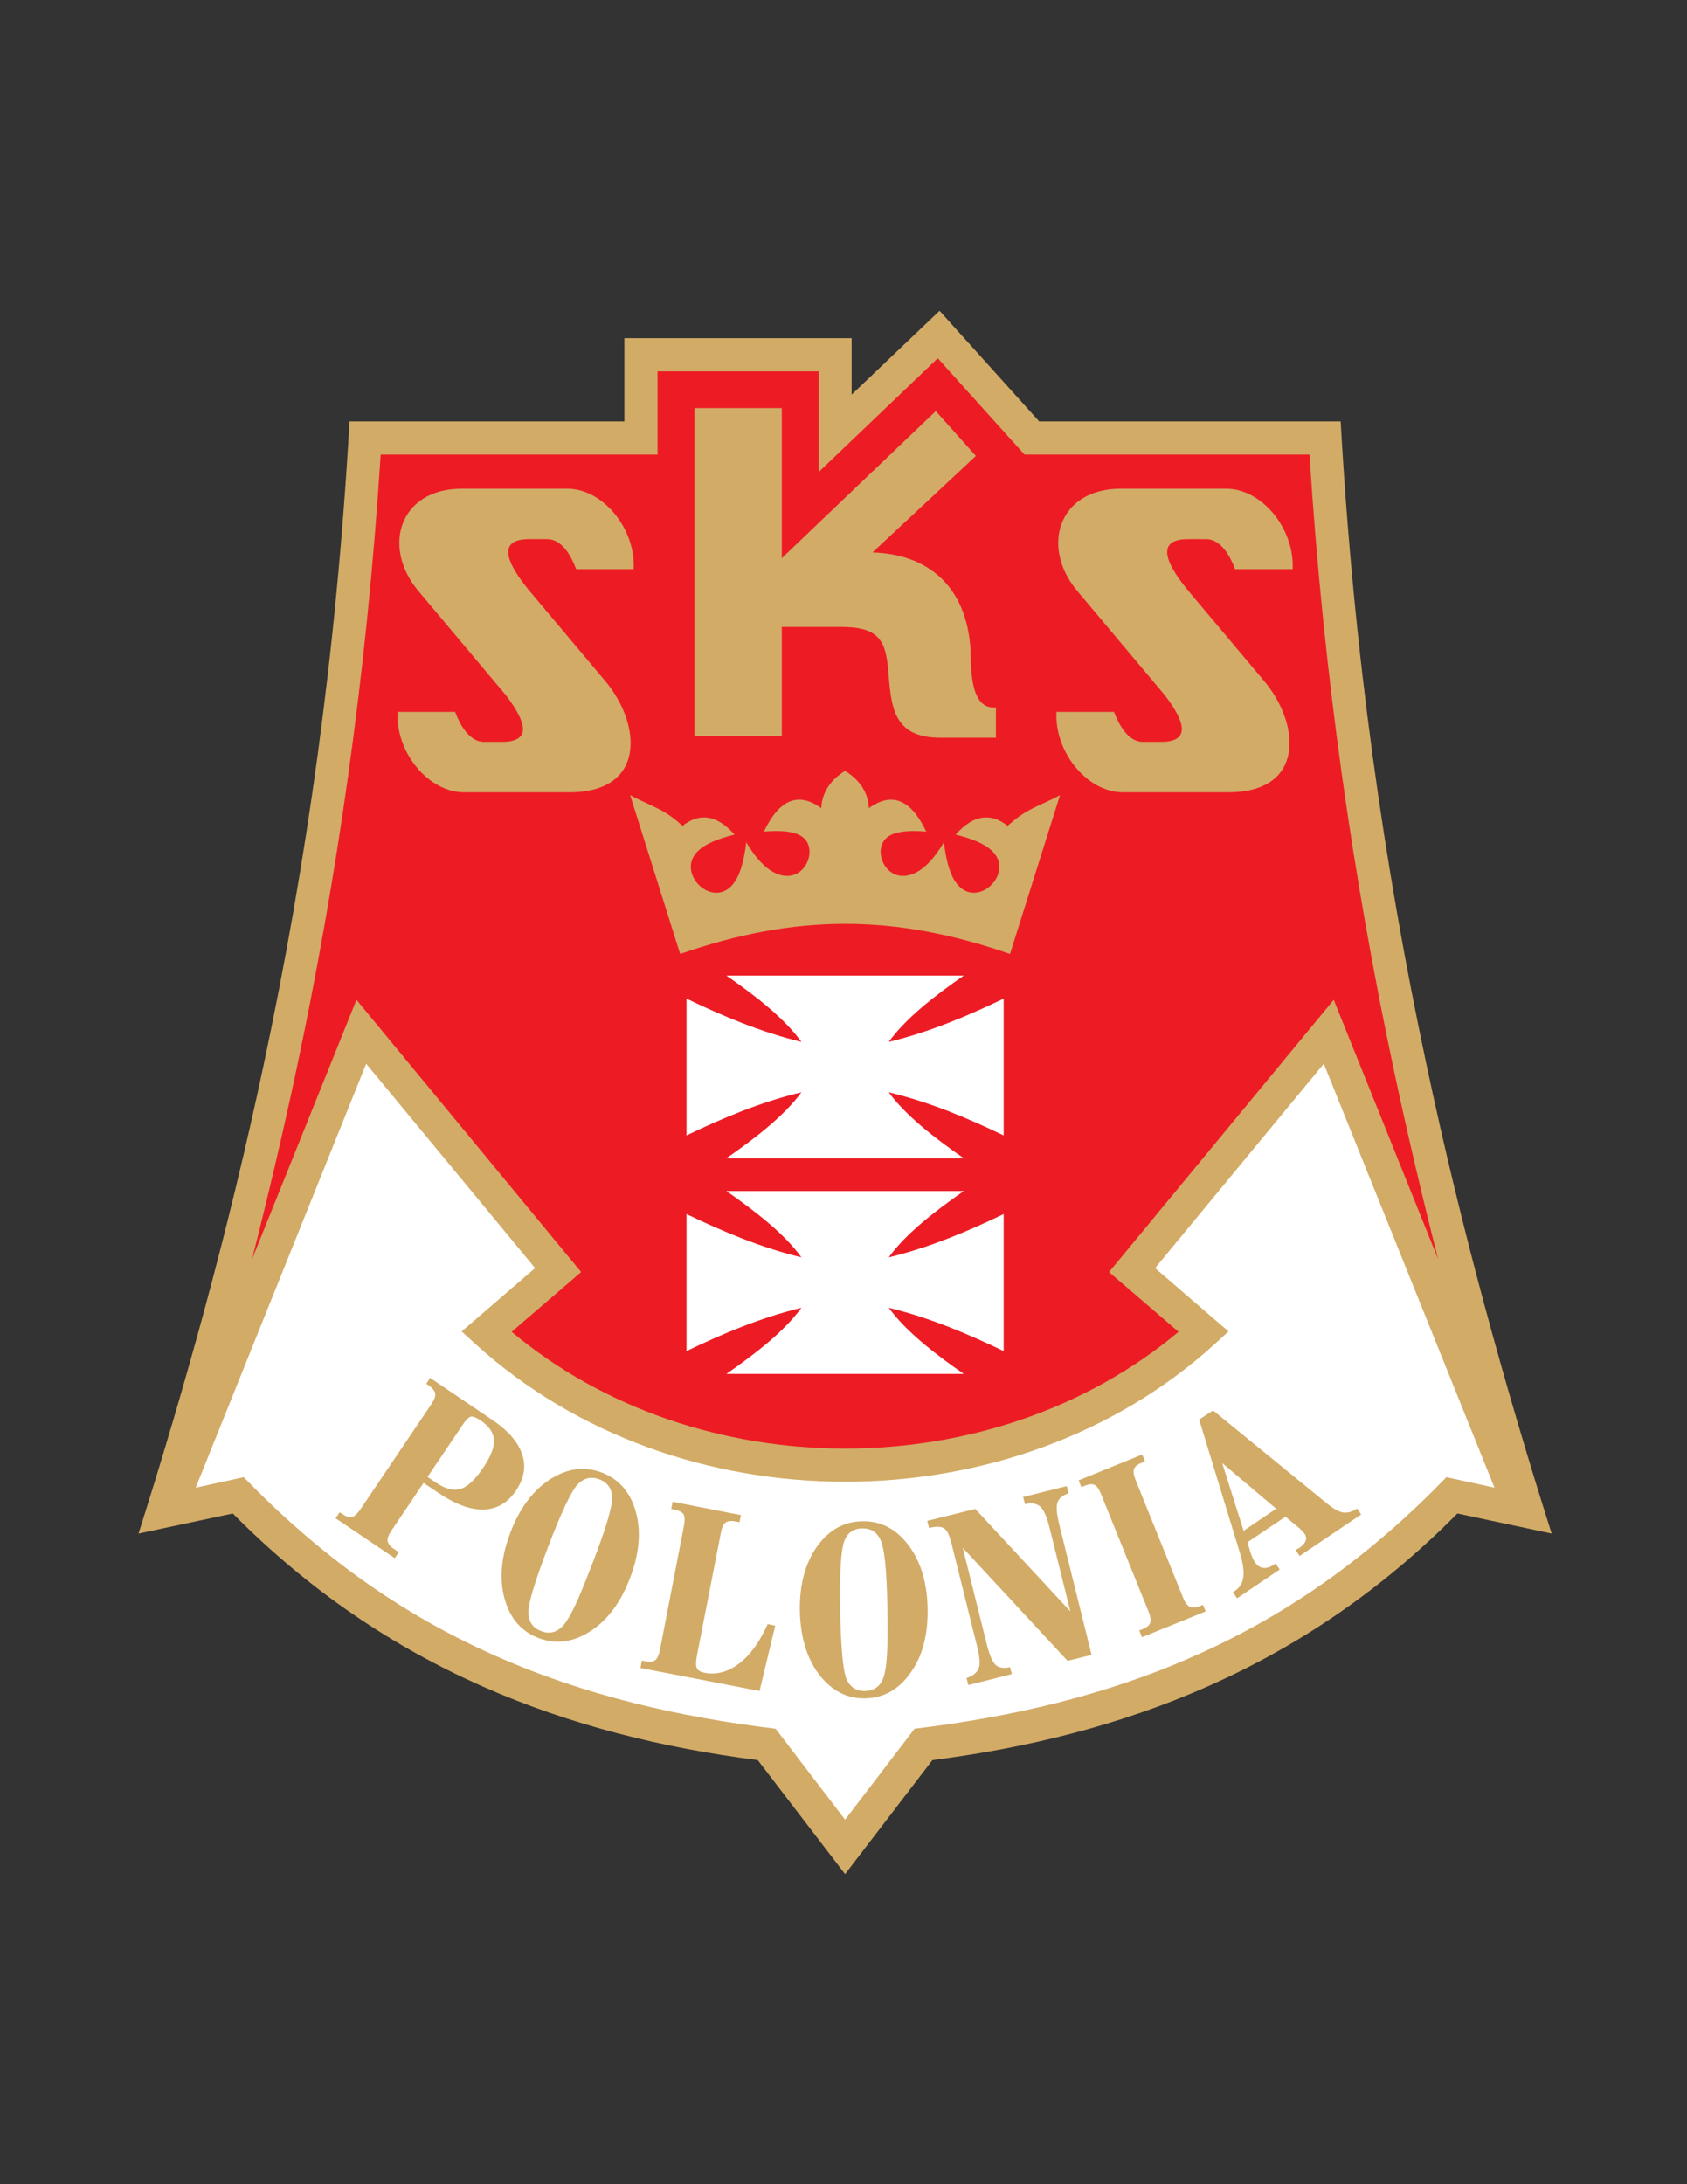 <?xml version="1.0" encoding="iso-8859-1"?>
<!-- Generator: Adobe Illustrator 24.0.1, SVG Export Plug-In . SVG Version: 6.00 Build 0)  -->
<svg version="1.1" id="Layer_1" xmlns="http://www.w3.org/2000/svg" xmlns:xlink="http://www.w3.org/1999/xlink" x="0px" y="0px"
	 viewBox="0 0 612 792" style="enable-background:new 0 0 612 792;" xml:space="preserve">
<rect x="0" y="0" width="612" height="792" fill="#333333" stroke="none"/>
<path style="fill:#D2AB67;" d="M126.792,152.8h99.72v-30.168h82.44v20.448l31.896-30.384l36.144,40.104H486.36
	c4.752,84.528,15.84,161.352,31.032,232.776c12.744,60.12,28.368,116.496,45.504,170.496l-34.2-7.273
	c-28.08,28.368-58.464,48.456-90.432,62.64c-32.04,14.184-65.664,22.392-100.008,26.784l-31.68,41.328l-31.68-41.328
	c-34.344-4.392-67.968-12.6-100.008-26.784c-31.968-14.184-62.352-34.272-90.432-62.64l-34.2,7.273
	c17.136-54,32.76-110.377,45.504-170.496C110.952,314.152,122.04,237.328,126.792,152.8z"/>
<path style="fill:#ED1C24;" d="M91.44,456.568l37.872-94.032l81.504,98.712l-25.2,21.672c33.696,28.224,77.328,42.336,120.96,42.336
	l0,0c43.632,0,87.264-14.112,120.96-42.336l-25.2-21.672l81.504-98.712l37.872,94.032c-5.688-22.392-11.088-45.216-16.056-68.544
	c-14.616-68.832-25.488-142.56-30.6-223.2H371.664l-31.464-34.92L297,171.16v-36.504h-58.464v30.168h-100.44
	c-5.112,80.64-15.984,154.368-30.6,223.2C102.528,411.352,97.128,434.176,91.44,456.568z"/>
<path style="fill:#FFFFFF;" d="M70.992,539.44l17.424-3.816c26.64,27.504,56.232,49.32,91.368,64.8
	c32.4,14.4,66.528,22.176,101.592,26.424l25.2,32.976l25.2-32.976c35.064-4.248,69.192-12.024,101.592-26.424
	c35.136-15.48,64.728-37.296,91.368-64.8l17.424,3.816l-61.92-153.72l-61.2,74.088l21.528,18.576l5.112,4.392l-4.968,4.536
	c-36.576,33.336-85.392,49.968-134.136,49.968c-48.744,0-97.488-16.632-134.136-49.968l-4.968-4.536l5.112-4.392l21.528-18.576
	L132.84,385.72L70.992,539.44z"/>
<path style="fill:#FFFFFF;" d="M290.736,377.8c-6.12-8.496-16.416-16.56-27.216-24.048h86.112
	c-10.8,7.488-21.096,15.552-27.216,24.048c14.688-3.528,28.656-9.432,41.688-15.696v49.608c-13.032-6.264-27-12.168-41.688-15.624
	c6.12,8.352,16.416,16.416,27.216,23.904H263.52c10.8-7.488,21.096-15.552,27.216-23.904c-14.688,3.456-28.656,9.36-41.688,15.624
	v-49.608C262.08,368.368,276.048,374.272,290.736,377.8z"/>
<path style="fill:#D2AB67;" d="M306.576,279.52c-5.4,3.384-8.352,7.848-8.64,13.536c-8.352-6.048-15.264-3.168-20.808,8.496
	c6.624-0.576,11.232,0,13.824,1.8c6.48,4.464,0.648,18.216-9.792,13.176c-3.672-1.728-7.128-5.544-10.44-11.088
	c-0.72,5.976-1.944,10.944-4.032,14.112c-7.416,11.376-22.608-3.24-12.96-11.448c2.52-2.16,6.624-3.96,12.744-5.472
	c-6.264-7.056-12.6-8.136-18.864-3.168c-2.736-2.448-5.328-4.464-8.784-6.192c-3.384-1.728-6.912-3.096-10.224-4.968l18.144,57.6
	c41.976-14.544,77.688-14.544,119.664,0l18.144-57.6c-3.312,1.872-6.84,3.24-10.224,4.968c-3.456,1.728-6.048,3.744-8.784,6.192
	c-6.264-4.968-12.6-3.888-18.864,3.168c6.12,1.512,10.224,3.312,12.744,5.472c9.648,8.208-5.544,22.824-12.96,11.448
	c-2.088-3.168-3.312-8.136-4.032-14.112c-3.312,5.544-6.768,9.36-10.44,11.088c-10.44,5.04-16.272-8.712-9.792-13.176
	c2.592-1.8,7.2-2.376,13.824-1.8c-5.544-11.664-12.456-14.544-20.808-8.496C314.928,287.368,311.976,282.904,306.576,279.52z"/>
<path style="fill:#FFFFFF;" d="M290.736,455.92c-6.12-8.496-16.416-16.488-27.216-24.048h86.112
	c-10.8,7.56-21.096,15.552-27.216,24.048c14.688-3.528,28.656-9.432,41.688-15.696v49.68c-13.032-6.264-27-12.168-41.688-15.696
	c6.12,8.424,16.416,16.488,27.216,23.976H263.52c10.8-7.488,21.096-15.552,27.216-23.976c-14.688,3.528-28.656,9.432-41.688,15.696
	v-49.68C262.08,446.488,276.048,452.392,290.736,455.92z"/>
<path style="fill:#D2AB67;" d="M155.088,535.552l3.24,2.16c3.312,2.232,6.264,2.952,8.784,2.16c2.52-0.792,5.256-3.312,8.136-7.632
	c2.808-4.104,4.104-7.488,3.96-10.08c-0.144-2.664-1.8-5.04-4.896-7.128c-1.512-1.008-2.664-1.44-3.384-1.368
	c-0.792,0.072-1.8,1.08-3.168,3.096L155.088,535.552L155.088,535.552z M142.056,554.92c-1.08,1.584-1.584,2.88-1.44,3.816
	c0.144,1.008,0.864,1.944,2.232,2.88l1.8,1.224l-1.44,2.16l-21.456-14.472l1.44-2.16l1.08,0.648c1.368,0.936,2.52,1.296,3.456,1.08
	c0.936-0.288,1.944-1.224,3.024-2.808l25.704-38.088c1.08-1.584,1.584-2.88,1.44-3.816c-0.144-0.936-0.864-1.944-2.232-2.952
	l-1.008-0.648l1.368-2.16L178.2,514.6c5.976,3.96,9.72,8.208,11.16,12.6c1.584,4.464,0.792,8.928-2.232,13.392
	c-2.952,4.32-6.84,6.624-11.664,6.768c-4.752,0.144-10.224-1.872-16.344-5.976l-5.472-3.672L142.056,554.92z"/>
<path style="fill:#D2AB67;" d="M196.272,591.424c3.096,1.224,5.688,0.504,7.992-1.944c2.304-2.52,5.4-8.928,9.36-19.296l1.728-4.392
	c4.464-11.664,6.696-19.152,6.696-22.536c0-3.384-1.584-5.688-4.608-6.84c-3.024-1.152-5.688-0.504-7.992,1.944
	c-2.232,2.448-5.832,10.008-10.584,22.464c-4.824,12.528-7.2,20.52-7.2,23.832C191.736,588.04,193.248,590.272,196.272,591.424
	L196.272,591.424z M218.376,533.968c6.264,2.448,10.368,7.2,12.312,14.328c1.944,7.128,1.224,15.12-2.16,23.976
	c-3.384,8.856-8.208,15.264-14.472,19.296c-6.192,3.96-12.456,4.752-18.72,2.376c-6.264-2.376-10.368-7.2-12.312-14.328
	c-1.944-7.128-1.224-15.12,2.16-23.976c3.384-8.856,8.208-15.264,14.472-19.296C205.848,532.384,212.112,531.592,218.376,533.968z"
	/>
<path style="fill:#D2AB67;" d="M232.344,604.816l0.504-2.664l1.224,0.216c1.656,0.36,2.88,0.216,3.6-0.36
	c0.792-0.576,1.296-1.8,1.728-3.672l8.712-45.072c0.36-1.944,0.36-3.312-0.144-4.176c-0.504-0.792-1.584-1.368-3.24-1.656
	l-1.224-0.288l0.504-2.592l24.768,4.824l-0.504,2.592l-1.44-0.288c-1.656-0.288-2.88-0.144-3.672,0.432
	c-0.72,0.576-1.296,1.8-1.656,3.744l-8.64,44.28c-0.432,2.304-0.504,3.816-0.072,4.68c0.36,0.864,1.296,1.44,2.736,1.728
	c4.392,0.864,8.64-0.288,12.672-3.384c4.032-3.096,7.416-7.848,10.296-14.256l2.736,0.576l-5.688,23.688L232.344,604.816z"/>
<path style="fill:#D2AB67;" d="M313.848,613.168c3.24-0.072,5.472-1.656,6.624-4.824c1.224-3.168,1.656-10.296,1.512-21.384
	l-0.072-4.752c-0.216-12.456-1.008-20.232-2.304-23.4c-1.224-3.096-3.528-4.68-6.84-4.608c-3.24,0.072-5.472,1.656-6.552,4.824
	c-1.152,3.168-1.656,11.376-1.44,24.84c0.288,13.392,1.008,21.672,2.232,24.768C308.304,611.728,310.608,613.24,313.848,613.168
	L313.848,613.168z M312.768,551.608c6.696-0.144,12.312,2.736,16.776,8.64c4.464,5.904,6.768,13.536,6.984,23.04
	c0.144,9.504-1.872,17.28-6.192,23.256c-4.248,6.048-9.72,9.144-16.488,9.288c-6.696,0.144-12.168-2.808-16.704-8.64
	c-4.464-5.904-6.768-13.608-6.984-23.112c-0.144-9.432,1.944-17.208,6.192-23.256C300.672,554.776,306.144,551.752,312.768,551.608z
	"/>
<path style="fill:#D2AB67;" d="M351.288,611.008l-0.648-2.52c2.376-0.864,3.816-2.016,4.392-3.528
	c0.576-1.44,0.432-4.032-0.504-7.776l-9.36-37.584c-0.72-2.88-1.584-4.752-2.664-5.4c-1.08-0.72-2.808-0.792-5.112-0.216
	l-0.36,0.072l-0.648-2.592l17.424-4.32l34.488,37.152l-7.632-30.672c-0.936-3.744-2.016-6.192-3.312-7.344
	c-1.224-1.08-3.096-1.44-5.472-0.864l-0.72-2.592l15.84-3.96l0.648,2.592c-2.16,0.72-3.528,1.872-4.032,3.384
	c-0.504,1.512-0.288,4.176,0.648,7.92L396,600.064l-8.712,2.16l-38.016-40.968l8.712,34.992c1.008,4.032,2.088,6.48,3.24,7.488
	c1.152,1.008,2.88,1.296,5.184,0.792l0.648,2.52L351.288,611.008z"/>
<path style="fill:#D2AB67;" d="M429.192,579.328c0.72,1.8,1.584,2.88,2.448,3.312c0.864,0.432,2.088,0.36,3.672-0.288l1.08-0.432
	l1.008,2.376l-23.112,9.36l-1.008-2.448l1.152-0.432c1.584-0.648,2.52-1.44,2.808-2.304c0.36-0.936,0.144-2.304-0.576-4.104
	l-17.208-42.552c-0.72-1.8-1.512-2.952-2.376-3.384c-0.864-0.432-2.088-0.288-3.672,0.36l-1.152,0.432l-0.936-2.448l23.04-9.36
	l1.008,2.448l-1.08,0.504c-1.584,0.576-2.592,1.368-2.88,2.304c-0.36,0.864-0.144,2.232,0.576,4.032L429.192,579.328z"/>
<path style="fill:#D2AB67;" d="M448.776,579.544l-1.512-2.16l0.504-0.36c1.872-1.224,2.952-2.88,3.24-5.04
	c0.36-2.16-0.072-5.112-1.224-9l-14.76-48.24l5.04-3.312l41.184,33.624c2.448,2.016,4.464,3.168,6.048,3.384
	c1.512,0.216,3.24-0.216,5.04-1.44l1.44,2.16l-22.32,15.048l-1.44-2.16c0.144-0.072,0.288-0.216,0.576-0.36
	c0.216-0.144,0.432-0.216,0.576-0.288c1.296-0.864,2.088-1.728,2.448-2.592c0.36-0.792,0.288-1.656-0.216-2.448
	c-0.36-0.504-0.72-1.008-1.152-1.368c-0.36-0.432-0.792-0.792-1.224-1.152l-4.68-3.888l-13.824,9.288l1.152,3.744
	c0.288,0.864,0.576,1.584,0.792,2.088c0.216,0.432,0.432,0.864,0.72,1.296c0.864,1.296,1.872,2.016,3.096,2.16
	c1.152,0.144,2.52-0.288,3.96-1.224l0.504-0.36l1.512,2.16L448.776,579.544L448.776,579.544z M451.152,555.064l11.808-7.992
	l-19.584-16.56L451.152,555.064z"/>
<path style="fill:#D2AB67;" d="M283.608,147.976v54.432l55.872-53.352l14.544,16.272l-37.512,34.992
	c19.8,0.576,34.128,11.952,35.568,35.208c0.144,7.992,0.144,21.96,9.216,20.952v11.016h-20.232
	c-17.496,0-17.784-11.88-18.864-24.768c-0.936-10.152-3.168-15.408-16.992-15.408h-21.6v39.6h-31.68V147.976H283.608z"/>
<path style="fill:#D2AB67;" d="M430.992,195.496h6.552c5.4,0,8.784,6.264,10.512,10.872h20.88c0.72-14.688-11.16-29.16-24.12-29.16
	h-38.232c-22.68,0-29.16,21.168-15.768,37.08l31.752,37.8c5.04,6.624,11.52,16.92-1.368,16.92h-6.624
	c-5.328,0-8.712-6.264-10.441-10.872h-20.88c-0.72,14.616,11.16,29.16,24.12,29.16h38.232c27.792,0,26.28-24.552,12.96-40.392
	l-26.64-31.68C427.536,209.968,415.728,195.496,430.992,195.496z"/>
<path style="fill:#D2AB67;" d="M191.952,195.496h6.624c5.328,0,8.712,6.264,10.44,10.872h20.88c0.72-14.688-11.16-29.16-24.12-29.16
	h-38.232c-22.68,0-29.16,21.168-15.768,37.08l31.752,37.8c5.04,6.624,11.52,16.92-1.368,16.92h-6.552
	c-5.4,0-8.784-6.264-10.512-10.872h-20.88c-0.72,14.616,11.16,29.16,24.12,29.16h38.232c27.792,0,26.28-24.552,12.96-40.392
	l-26.64-31.68C188.496,209.968,176.688,195.496,191.952,195.496z"/>
</svg>
